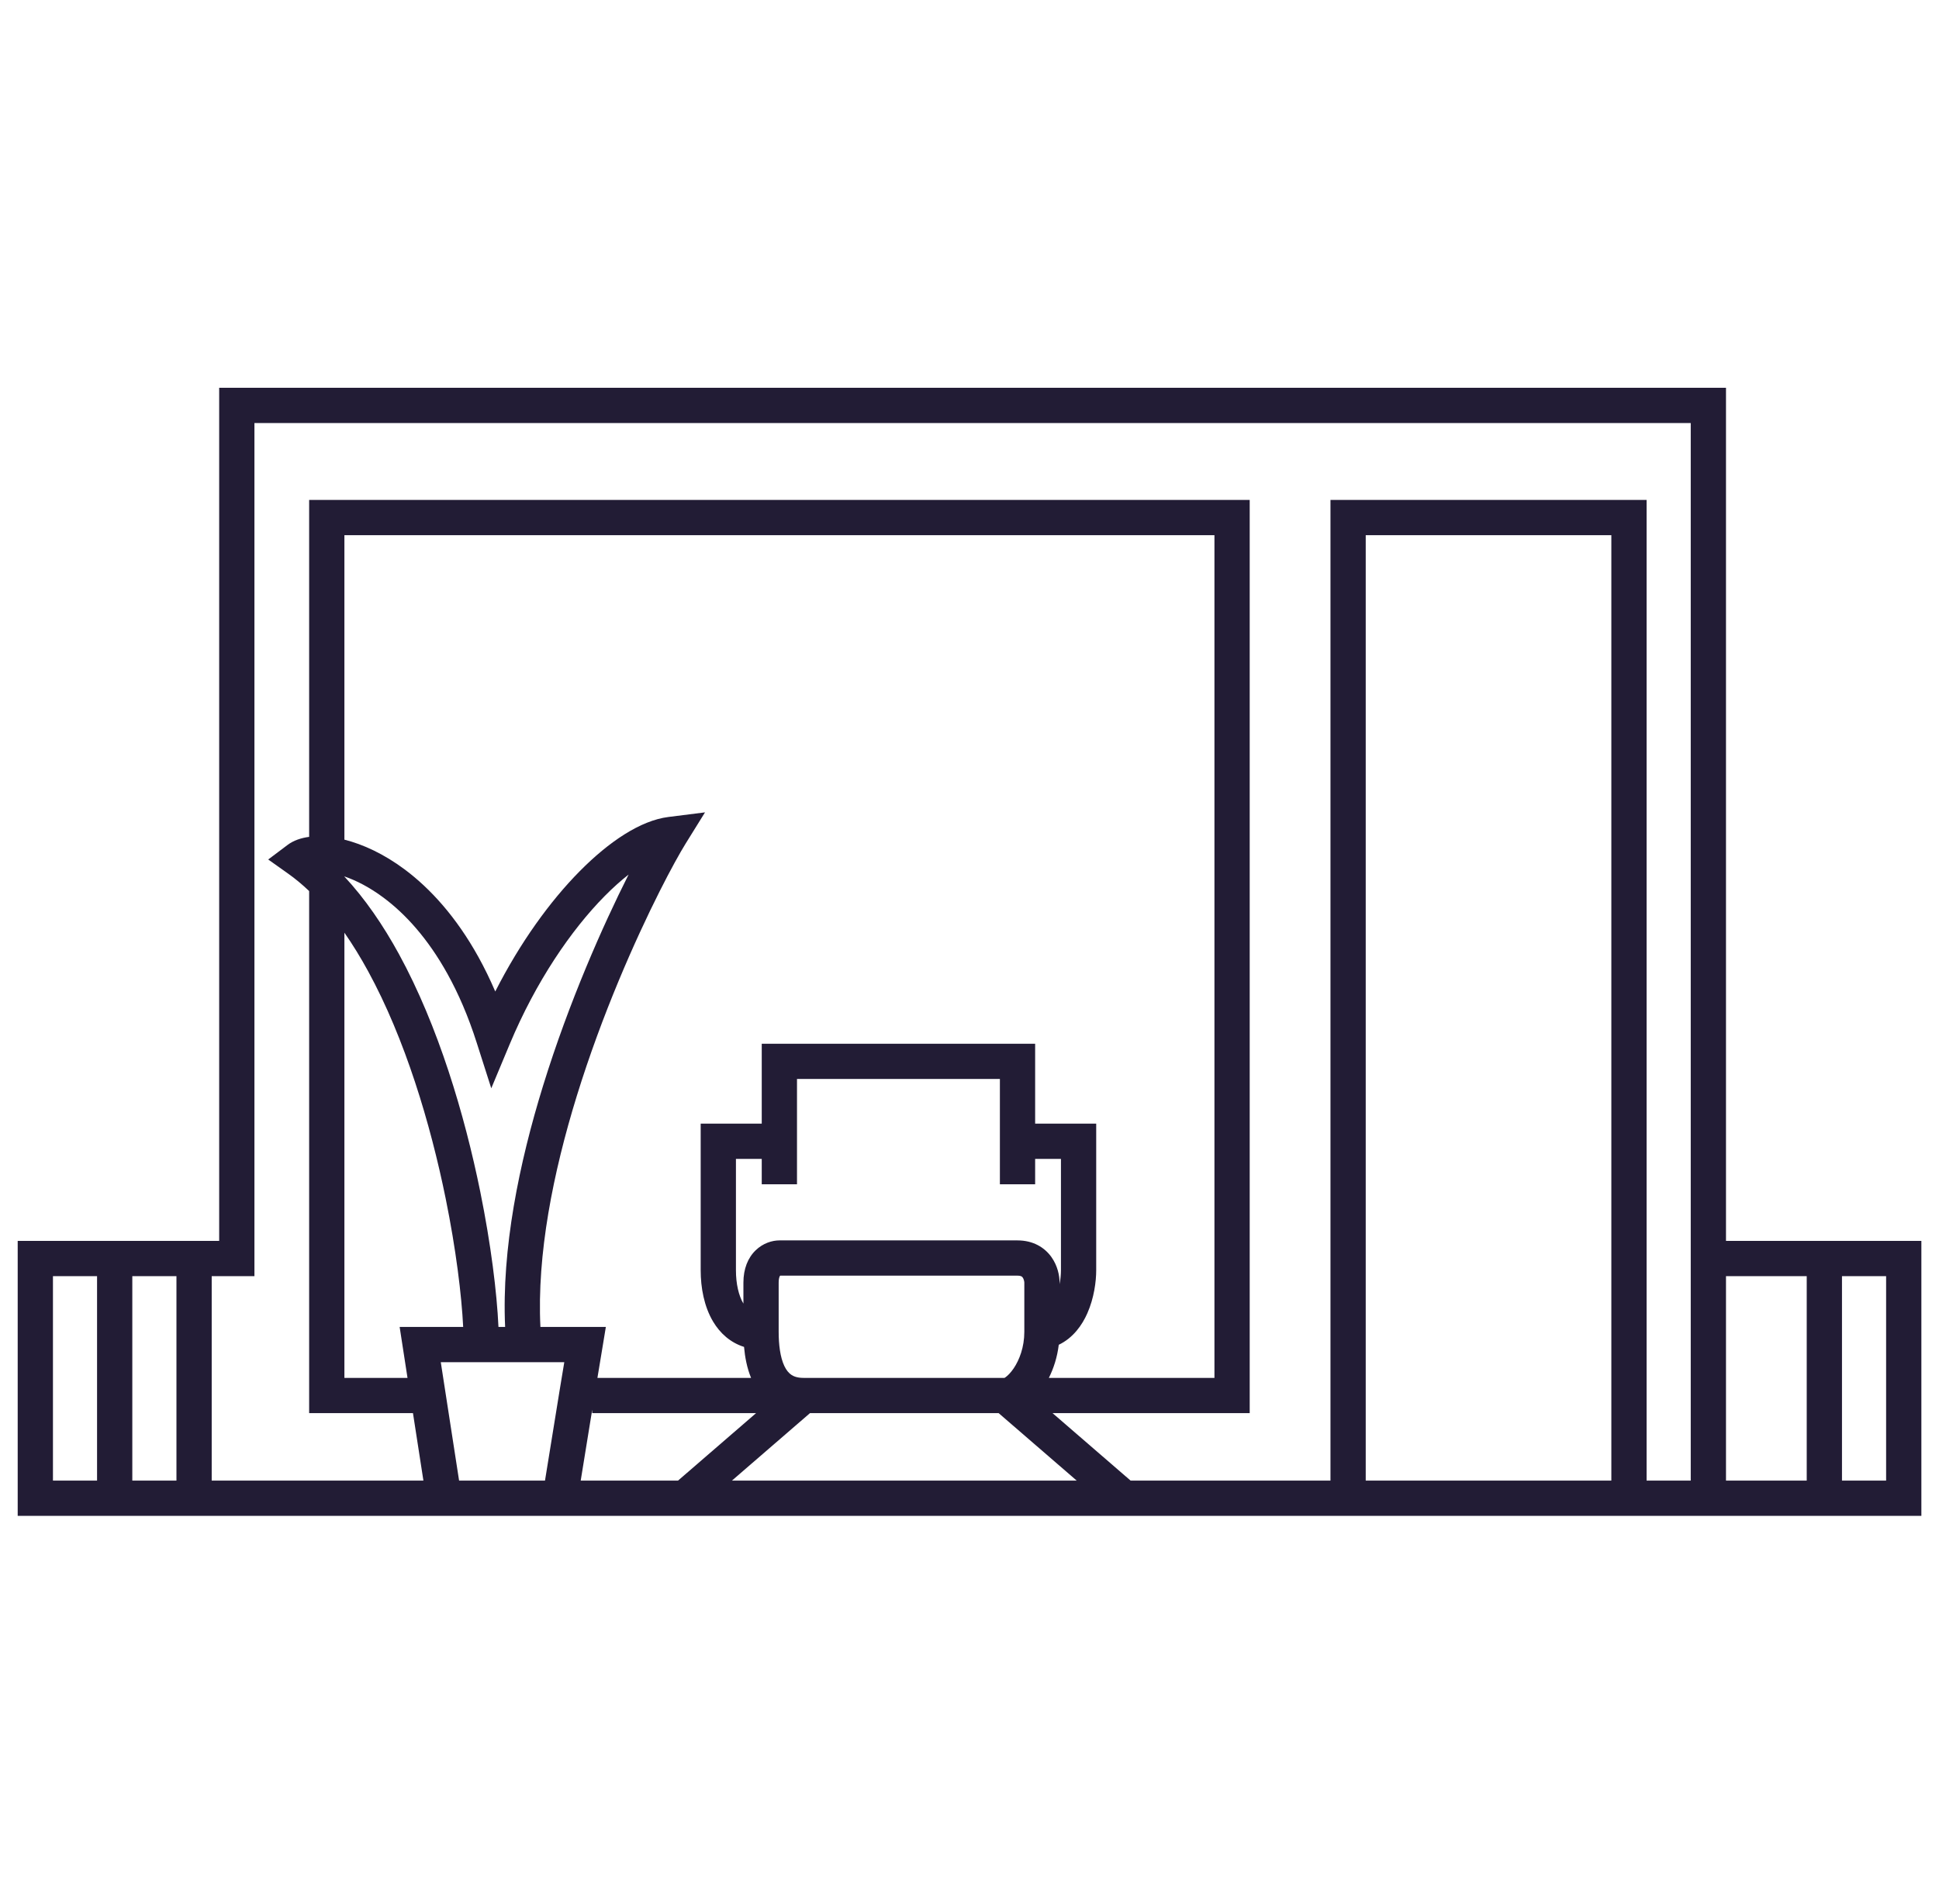 <svg width="55" height="54" viewBox="0 0 55 54" fill="none" xmlns="http://www.w3.org/2000/svg">
<path fill-rule="evenodd" clip-rule="evenodd" d="M6.217 11H6.717H48.458H48.958V11.5V35.2H51.748H54H54.5V35.7V42.499V42.999H54H51.748H49.151H48.458H46.206H38.239H37.546H35.468H31.883H30.074H21.241H19.419H15.884H12.594H5.505H3.253H1.002H0.502V42.499V35.7V35.2H1.002H3.253H5.505H6.217V25.066V11.5V11ZM48.958 36.2V41.999H49.151H51.248V36.2H48.958ZM52.248 36.2V41.999H53.5V36.2H52.248ZM47.958 41.999V35.7V12H7.217V25.066V35.7V36.2H6.717H6.005V41.999H12.01L11.714 40.086H9.269H8.769V39.586V25.276C8.573 25.09 8.373 24.923 8.166 24.777L7.608 24.381L8.154 23.97C8.326 23.84 8.54 23.769 8.769 23.739V14.681V14.181H9.269H34.948H35.448V14.681V39.586V40.086H34.948H29.856L32.069 41.999H35.468H37.546H37.739V14.681V14.181H38.239H46.206H46.706V14.681V41.999H47.958ZM45.706 41.999V15.181H38.739V41.999H45.706ZM30.54 41.999L28.327 40.086H28.322H28.312H28.302H28.292H28.282H28.272H28.262H28.252H28.242H28.232H28.221H28.211H28.201H28.19H28.18H28.169H28.159H28.148H28.138H28.127H28.117H28.106H28.096H28.085H28.074H28.063H28.053H28.042H28.031H28.02H28.009H27.998H27.987H27.976H27.965H27.954H27.943H27.932H27.921H27.91H27.898H27.887H27.876H27.864H27.853H27.842H27.83H27.819H27.808H27.796H27.785H27.773H27.761H27.75H27.738H27.727H27.715H27.703H27.692H27.68H27.668H27.656H27.644H27.633H27.621H27.609H27.597H27.585H27.573H27.561H27.549H27.537H27.525H27.513H27.501H27.489H27.477H27.464H27.452H27.44H27.428H27.415H27.403H27.391H27.379H27.366H27.354H27.341H27.329H27.317H27.304H27.292H27.279H27.267H27.254H27.242H27.229H27.217H27.204H27.191H27.179H27.166H27.154H27.141H27.128H27.115H27.103H27.09H27.077H27.064H27.052H27.039H27.026H27.013H27H26.988H26.975H26.962H26.949H26.936H26.923H26.91H26.897H26.884H26.871H26.858H26.845H26.832H26.819H26.806H26.793H26.78H26.767H26.753H26.74H26.727H26.714H26.701H26.688H26.675H26.662H26.648H26.635H26.622H26.609H26.595H26.582H26.569H26.556H26.542H26.529H26.516H26.503H26.489H26.476H26.463H26.449H26.436H26.423H26.409H26.396H26.383H26.369H26.356H26.343H26.329H26.316H26.302H26.289H26.276H26.262H26.249H26.235H26.222H26.209H26.195H26.182H26.168H26.155H26.142H26.128H26.115H26.101H26.088H26.074H26.061H26.047H26.034H26.021H26.007H25.994H25.98H25.967H25.953H25.94H25.927H25.913H25.9H25.886H25.873H25.859H25.846H25.832H25.819H25.806H25.792H25.779H25.765H25.752H25.738H25.725H25.712H25.698H25.685H25.671H25.658H25.645H25.631H25.618H25.604H25.591H25.578H25.564H25.551H25.538H25.524H25.511H25.498H25.484H25.471H25.458H25.444H25.431H25.418H25.404H25.391H25.378H25.365H25.351H25.338H25.325H25.312H25.299H25.285H25.272H25.259H25.246H25.233H25.219H25.206H25.193H25.18H25.167H25.154H25.141H25.128H25.115H25.102H25.088H25.076H25.062H25.049H25.037H25.023H25.011H24.998H24.985H24.972H24.959H24.946H24.933H24.92H24.907H24.895H24.882H24.869H24.856H24.843H24.831H24.818H24.805H24.792H24.78H24.767H24.754H24.742H24.729H24.717H24.704H24.691H24.679H24.666H24.654H24.641H24.629H24.616H24.604H24.592H24.579H24.567H24.555H24.542H24.53H24.518H24.505H24.493H24.481H24.469H24.456H24.444H24.432H24.42H24.408H24.396H24.384H24.372H24.36H24.348H24.336H24.324H24.312H24.3H24.288H24.276H24.265H24.253H24.241H24.23H24.218H24.206H24.194H24.183H24.171H24.16H24.148H24.137H24.125H24.114H24.102H24.091H24.079H24.068H24.057H24.046H24.034H24.023H24.012H24.001H23.989H23.978H23.967H23.956H23.945H23.934H23.923H23.912H23.901H23.89H23.88H23.869H23.858H23.847H23.837H23.826H23.815H23.805H23.794H23.784H23.773H23.762H23.752H23.742H23.731H23.721H23.711H23.7H23.69H23.68H23.67H23.66H23.649H23.639H23.629H23.619H23.609H23.599H23.59H23.58H23.57H23.56H23.55H23.541H23.531H23.521H23.512H23.502H23.493H23.483H23.474H23.465H23.455H23.446H23.437H23.427H23.418H23.409H23.4H23.391H23.382H23.373H23.364H23.355H23.346H23.337H23.328H23.32H23.311H23.302H23.294H23.285H23.277H23.268H23.26H23.251H23.243H23.235H23.227H23.218H23.21H23.202H23.194H23.186H23.178H23.17H23.162H23.154H23.146H23.139H23.131H23.123H23.116H23.108H23.101H23.093H23.086H23.078H23.071H23.064H23.056H23.049H23.042H23.035H23.028H23.021H23.014H23.007H23H22.994H22.987H22.98H22.975L20.762 41.999H21.241H30.074H30.54ZM19.233 41.999L21.446 40.086H16.798V39.989L16.472 41.999H19.233ZM15.459 41.999L15.863 39.506L15.863 39.504L16.006 38.641H14.864H13.651H13.132H12.503L12.637 39.509L13.022 41.999H15.459ZM16.946 39.086H21.304C21.186 38.8 21.13 38.49 21.105 38.207C20.716 38.085 20.423 37.818 20.227 37.489C19.971 37.059 19.875 36.525 19.875 36.035V36.031V36.027V36.022V36.018V36.014V36.01V36.005V36.001V35.997V35.992V35.988V35.984V35.979V35.975V35.97V35.966V35.961V35.956V35.952V35.947V35.942V35.938V35.933V35.928V35.923V35.919V35.914V35.909V35.904V35.899V35.894V35.889V35.884V35.879V35.874V35.869V35.864V35.858V35.853V35.848V35.843V35.838V35.832V35.827V35.822V35.816V35.811V35.805V35.8V35.794V35.789V35.783V35.778V35.772V35.767V35.761V35.756V35.75V35.744V35.739V35.733V35.727V35.721V35.715V35.71V35.704V35.698V35.692V35.686V35.68V35.674V35.668V35.662V35.656V35.65V35.644V35.638V35.632V35.626V35.619V35.613V35.607V35.601V35.594V35.588V35.582V35.575V35.569V35.563V35.556V35.55V35.544V35.537V35.531V35.524V35.518V35.511V35.505V35.498V35.491V35.485V35.478V35.471V35.465V35.458V35.452V35.445V35.438V35.431V35.425V35.418V35.411V35.404V35.397V35.39V35.383V35.377V35.37V35.363V35.356V35.349V35.342V35.335V35.328V35.321V35.313V35.306V35.299V35.292V35.285V35.278V35.271V35.264V35.256V35.249V35.242V35.235V35.227V35.22V35.213V35.206V35.198V35.191V35.184V35.176V35.169V35.161V35.154V35.147V35.139V35.132V35.124V35.117V35.109V35.102V35.094V35.087V35.079V35.072V35.064V35.056V35.049V35.041V35.033V35.026V35.018V35.011V35.003V34.995V34.987V34.98V34.972V34.964V34.956V34.949V34.941V34.933V34.925V34.918V34.91V34.902V34.894V34.886V34.878V34.87V34.863V34.855V34.847V34.839V34.831V34.823V34.815V34.807V34.799V34.791V34.783V34.775V34.767V34.759V34.751V34.743V34.735V34.727V34.719V34.711V34.703V34.695V34.687V34.679V34.671V34.663V34.654V34.646V34.638V34.63V34.622V34.614V34.605V34.597V34.589V34.581V34.573V34.565V34.556V34.548V34.54V34.532V34.524V34.515V34.507V34.499V34.491V34.482V34.474V34.466V34.458V34.449V34.441V34.433V34.425V34.416V34.408V34.4V34.391V34.383V34.375V34.366V34.358V34.35V34.342V34.333V34.325V34.316V34.308V34.3V34.291V34.283V34.275V34.266V34.258V34.25V34.241V34.233V34.225V34.216V34.208V34.2V34.191V34.183V34.175V34.166V34.158V34.149V34.141V34.133V34.124V34.116V34.108V34.099V34.091V34.082V34.074V34.066V34.057V34.049V34.041V34.032V34.024V34.015V34.007V33.999V33.99V33.982V33.974V33.965V33.957V33.948V33.94V33.932V33.923V33.915V33.907V33.898V33.89V33.882V33.873V33.865V33.857V33.848V33.84V33.832V33.823V33.815V33.807V33.798V33.79V33.782V33.773V33.765V33.757V33.749V33.74V33.732V33.724V33.715V33.707V33.699V33.691V33.682V33.674V33.666V33.658V33.65V33.641V33.633V33.625V33.617V33.608V33.6V33.592V33.584V33.576V33.568V33.559V33.551V33.543V33.535V33.527V33.519V33.511V33.502V33.494V33.486V33.478V33.47V33.462V33.454V33.446V33.438V33.43V33.422V33.414V33.406V33.398V33.39V33.382V33.374V33.366V33.358V33.35V33.342V33.334V33.326V33.318V33.311V33.303V33.295V33.287V33.279V33.271V33.263V33.256V33.248V33.24V33.232V33.224V33.217V33.209V33.201V33.194V33.186V33.178V33.17V33.163V33.155V33.147V33.14V33.132V33.124V33.117V33.109V33.102V33.094V33.087V33.079V33.072V33.064V33.057V33.049V33.042V33.034V33.027V33.019V33.012V33.005V32.997V32.99V32.982V32.975V32.968V32.961V32.953V32.946V32.939V32.931V32.924V32.917V32.91V32.903V32.895V32.888V32.881V32.874V32.867V32.86V32.853V32.846V32.839V32.832V32.825V32.818V32.811V32.804V32.797V32.79V32.783V32.776V32.769V32.763V32.756V32.749V32.742V32.736V32.729V32.722V32.715V32.709V32.702V32.695V32.689V32.682V32.675V32.669V32.662V32.656V32.649V32.643V32.636V32.63V32.623V32.617V32.611V32.604V32.598V32.592V32.585V32.579V32.573V32.567V32.56V32.554V32.548V32.542V32.536V32.53V32.524V32.518V32.512V32.506V32.5V32.494V32.488V32.482V32.476V32.47V32.464V32.458V32.453V32.447V32.441V32.435V32.429V32.424V32.418V32.413V32.407V32.401V32.396V32.39V32.385V32.379V32.374V31.874H20.375H21.607V30.107V29.607H22.107H28.862H29.362V30.107V31.874H30.594H31.094V32.374V36.035C31.094 36.347 31.034 36.82 30.843 37.252C30.695 37.589 30.441 37.951 30.032 38.147C29.989 38.5 29.886 38.817 29.751 39.086H34.448V15.181H9.769V23.818C10.294 23.95 10.887 24.221 11.482 24.665C12.208 25.208 12.941 26.011 13.569 27.144C13.737 27.447 13.897 27.773 14.048 28.125C14.756 26.732 15.603 25.564 16.442 24.715C17.274 23.873 18.167 23.275 18.958 23.175L19.998 23.044L19.445 23.935C19.292 24.182 19.03 24.65 18.707 25.291C18.019 26.659 17.076 28.77 16.359 31.094C15.689 33.265 15.227 35.584 15.329 37.641H16.596H17.185L17.089 38.223L16.946 39.086ZM14.328 37.641C14.227 35.427 14.724 32.999 15.404 30.799C16.142 28.409 17.108 26.244 17.814 24.841C17.82 24.83 17.826 24.819 17.831 24.808C17.617 24.976 17.389 25.178 17.153 25.417C16.2 26.382 15.203 27.839 14.459 29.617L13.935 30.871L13.521 29.576C13.281 28.823 12.999 28.178 12.694 27.628C12.13 26.61 11.488 25.918 10.883 25.467C10.481 25.166 10.097 24.973 9.763 24.859C10.352 25.489 10.869 26.246 11.319 27.069C12.434 29.11 13.178 31.62 13.622 33.801C13.926 35.299 14.094 36.664 14.139 37.641H14.328ZM13.138 37.641C13.093 36.735 12.935 35.442 12.642 34C12.209 31.871 11.49 29.468 10.441 27.549C10.229 27.161 10.005 26.795 9.769 26.457V39.086H11.559L11.425 38.218L11.336 37.641H11.919H13.132H13.138ZM28.493 39.086C28.502 39.081 28.513 39.074 28.528 39.063C28.587 39.02 28.668 38.94 28.751 38.819C28.914 38.578 29.055 38.217 29.055 37.778V37.775V37.772V37.768V37.765V37.762V37.758V37.755V37.752V37.749V37.745V37.742V37.739V37.736V37.732V37.729V37.726V37.722V37.719V37.716V37.713V37.709V37.706V37.703V37.699V37.696V37.693V37.69V37.686V37.683V37.68V37.676V37.673V37.67V37.666V37.663V37.66V37.657V37.653V37.65V37.647V37.643V37.64V37.637V37.633V37.63V37.627V37.624V37.62V37.617V37.614V37.611V37.607V37.604V37.601V37.597V37.594V37.591V37.587V37.584V37.581V37.578V37.574V37.571V37.568V37.564V37.561V37.558V37.554V37.551V37.548V37.544V37.541V37.538V37.535V37.531V37.528V37.525V37.521V37.518V37.515V37.511V37.508V37.505V37.502V37.498V37.495V37.492V37.489V37.485V37.482V37.479V37.475V37.472V37.469V37.465V37.462V37.459V37.456V37.452V37.449V37.446V37.443V37.439V37.436V37.433V37.429V37.426V37.423V37.42V37.416V37.413V37.41V37.407V37.403V37.4V37.397V37.393V37.39V37.387V37.384V37.38V37.377V37.374V37.371V37.367V37.364V37.361V37.358V37.354V37.351V37.348V37.345V37.341V37.338V37.335V37.332V37.328V37.325V37.322V37.319V37.315V37.312V37.309V37.306V37.303V37.299V37.296V37.293V37.29V37.286V37.283V37.28V37.277V37.273V37.27V37.267V37.264V37.261V37.258V37.254V37.251V37.248V37.245V37.242V37.238V37.235V37.232V37.229V37.226V37.222V37.219V37.216V37.213V37.21V37.206V37.203V37.2V37.197V37.194V37.191V37.188V37.184V37.181V37.178V37.175V37.172V37.169V37.166V37.162V37.159V37.156V37.153V37.15V37.147V37.144V37.141V37.137V37.134V37.131V37.128V37.125V37.122V37.119V37.116V37.112V37.109V37.106V37.103V37.1V37.097V37.094V37.091V37.088V37.085V37.082V37.079V37.076V37.073V37.069V37.066V37.063V37.06V37.057V37.054V37.051V37.048V37.045V37.042V37.039V37.036V37.033V37.03V37.027V37.024V37.021V37.018V37.015V37.012V37.009V37.006V37.003V37V36.997V36.994V36.991V36.988V36.985V36.982V36.979V36.976V36.974V36.971V36.968V36.965V36.962V36.959V36.956V36.953V36.95V36.947V36.944V36.941V36.938V36.935V36.933V36.93V36.927V36.924V36.921V36.918V36.915V36.912V36.91V36.907V36.904V36.901V36.898V36.895V36.892V36.89V36.887V36.884V36.881V36.878V36.876V36.873V36.87V36.867V36.864V36.861V36.859V36.856V36.853V36.85V36.848V36.845V36.842V36.839V36.837V36.834V36.831V36.828V36.826V36.823V36.82V36.817V36.815V36.812V36.809V36.807V36.804V36.801V36.798V36.796V36.793V36.79V36.788V36.785V36.782V36.78V36.777V36.775V36.772V36.769V36.767V36.764V36.761V36.759V36.756V36.754V36.751V36.748V36.746V36.743V36.741V36.738V36.736V36.733V36.73V36.728V36.725V36.723V36.72V36.718V36.715V36.713V36.71V36.708V36.705V36.703V36.7V36.698V36.695V36.693V36.69V36.688V36.685V36.683V36.68V36.678V36.675V36.673V36.671V36.668V36.666V36.663V36.661V36.658V36.656V36.654V36.651V36.649V36.647V36.644V36.642V36.64V36.637V36.635V36.633V36.63V36.628V36.626V36.623V36.621V36.619V36.616V36.614V36.612V36.61V36.607V36.605V36.603V36.601V36.598V36.596V36.594V36.592V36.589V36.587V36.585V36.583V36.581V36.578V36.576V36.574V36.572V36.57V36.568V36.566V36.563V36.561V36.559V36.557V36.555V36.553V36.551V36.549V36.547V36.544V36.542V36.54V36.538V36.536V36.534V36.532V36.53V36.528V36.526V36.524V36.522V36.52V36.518V36.516V36.514V36.512V36.51V36.508V36.506V36.504V36.502V36.501V36.499V36.497V36.495V36.493V36.491V36.489V36.487V36.485V36.483V36.482V36.48V36.478V36.476V36.474V36.472V36.471V36.469V36.467V36.465V36.464V36.462V36.46V36.458V36.457V36.455V36.453V36.451V36.45V36.448V36.446V36.445V36.443V36.441V36.44V36.438V36.436V36.435V36.433V36.431V36.43V36.428V36.426V36.425V36.423V36.422V36.42V36.419V36.417V36.416V36.414V36.412V36.411V36.409V36.408V36.406V36.405V36.403V36.402V36.4V36.399V36.398V36.396V36.395V36.393V36.392V36.39V36.389V36.388V36.386V36.385V36.383C29.055 36.372 29.052 36.345 29.043 36.313C29.034 36.282 29.022 36.256 29.009 36.239C28.998 36.222 28.987 36.213 28.973 36.206C28.961 36.2 28.928 36.186 28.862 36.186H28.858H28.855H28.852H28.848H28.845H28.841H28.837H28.833H28.829H28.825H28.821H28.817H28.813H28.808H28.804H28.799H28.795H28.79H28.785H28.781H28.776H28.771H28.766H28.761H28.755H28.75H28.745H28.739H28.734H28.728H28.723H28.717H28.711H28.705H28.699H28.693H28.687H28.681H28.675H28.668H28.662H28.655H28.649H28.642H28.636H28.629H28.622H28.615H28.608H28.601H28.594H28.587H28.579H28.572H28.565H28.557H28.55H28.542H28.535H28.527H28.519H28.511H28.503H28.495H28.487H28.479H28.471H28.463H28.454H28.446H28.438H28.429H28.42H28.412H28.403H28.394H28.385H28.377H28.367H28.358H28.349H28.34H28.331H28.322H28.312H28.303H28.294H28.284H28.274H28.265H28.255H28.245H28.236H28.226H28.216H28.206H28.196H28.186H28.175H28.165H28.155H28.145H28.134H28.124H28.113H28.103H28.092H28.081H28.071H28.06H28.049H28.038H28.027H28.016H28.005H27.994H27.983H27.972H27.96H27.949H27.938H27.926H27.915H27.903H27.892H27.88H27.868H27.857H27.845H27.833H27.821H27.809H27.797H27.785H27.773H27.761H27.749H27.737H27.724H27.712H27.7H27.687H27.675H27.663H27.65H27.637H27.625H27.612H27.599H27.587H27.574H27.561H27.548H27.535H27.522H27.509H27.496H27.483H27.47H27.456H27.443H27.43H27.417H27.403H27.39H27.377H27.363H27.349H27.336H27.322H27.309H27.295H27.281H27.268H27.254H27.24H27.226H27.212H27.198H27.184H27.17H27.156H27.142H27.128H27.114H27.1H27.085H27.071H27.057H27.043H27.028H27.014H26.999H26.985H26.97H26.956H26.941H26.927H26.912H26.897H26.883H26.868H26.853H26.838H26.824H26.809H26.794H26.779H26.764H26.749H26.734H26.719H26.704H26.689H26.674H26.659H26.644H26.628H26.613H26.598H26.583H26.567H26.552H26.537H26.521H26.506H26.491H26.475H26.46H26.444H26.429H26.413H26.398H26.382H26.367H26.351H26.335H26.32H26.304H26.288H26.273H26.257H26.241H26.225H26.209H26.194H26.178H26.162H26.146H26.13H26.114H26.098H26.082H26.066H26.05H26.034H26.018H26.002H25.986H25.97H25.954H25.938H25.922H25.906H25.89H25.873H25.857H25.841H25.825H25.809H25.792H25.776H25.76H25.744H25.727H25.711H25.695H25.678H25.662H25.646H25.629H25.613H25.597H25.58H25.564H25.547H25.531H25.515H25.498H25.482H25.465H25.449H25.432H25.416H25.399H25.383H25.366H25.35H25.334H25.317H25.3H25.284H25.267H25.251H25.234H25.218H25.201H25.185H25.168H25.152H25.135H25.119H25.102H25.085H25.069H25.052H25.036H25.019H25.003H24.986H24.97H24.953H24.936H24.92H24.903H24.887H24.87H24.854H24.837H24.821H24.804H24.788H24.771H24.754H24.738H24.721H24.705H24.688H24.672H24.655H24.639H24.622H24.606H24.589H24.573H24.556H24.54H24.523H24.507H24.49H24.474H24.457H24.441H24.425H24.408H24.392H24.375H24.359H24.343H24.326H24.31H24.294H24.277H24.261H24.245H24.228H24.212H24.196H24.179H24.163H24.147H24.131H24.114H24.098H24.082H24.066H24.05H24.034H24.017H24.001H23.985H23.969H23.953H23.937H23.921H23.905H23.889H23.873H23.857H23.841H23.825H23.809H23.793H23.777H23.762H23.746H23.73H23.714H23.698H23.683H23.667H23.651H23.635H23.62H23.604H23.588H23.573H23.557H23.542H23.526H23.511H23.495H23.48H23.464H23.449H23.433H23.418H23.402H23.387H23.372H23.357H23.341H23.326H23.311H23.296H23.281H23.265H23.25H23.235H23.22H23.205H23.19H23.175H23.16H23.146H23.131H23.116H23.101H23.086H23.072H23.057H23.042H23.027H23.013H22.998H22.984H22.969H22.955H22.94H22.926H22.912H22.897H22.883H22.869H22.854H22.84H22.826H22.812H22.798H22.784H22.77H22.756H22.741H22.728H22.714H22.7H22.686H22.672H22.658H22.645H22.631H22.617H22.604H22.59H22.577H22.563H22.55H22.537H22.523H22.51H22.497H22.483H22.47H22.457H22.444H22.431H22.418H22.405H22.392H22.379H22.366H22.353H22.341H22.328H22.315H22.303H22.29H22.278H22.265H22.253H22.24H22.228H22.216H22.203H22.191H22.179H22.167H22.155H22.143H22.131H22.129C22.126 36.189 22.119 36.198 22.111 36.218C22.101 36.245 22.087 36.296 22.087 36.383V36.385V36.387V36.389V36.39V36.392V36.394V36.395V36.397V36.399V36.401V36.402V36.404V36.406V36.408V36.409V36.411V36.413V36.415V36.417V36.418V36.42V36.422V36.424V36.426V36.428V36.429V36.431V36.433V36.435V36.437V36.439V36.44V36.442V36.444V36.446V36.448V36.45V36.452V36.454V36.456V36.458V36.459V36.461V36.463V36.465V36.467V36.469V36.471V36.473V36.475V36.477V36.479V36.481V36.483V36.485V36.487V36.489V36.491V36.493V36.495V36.497V36.499V36.501V36.503V36.505V36.507V36.509V36.511V36.513V36.516V36.518V36.52V36.522V36.524V36.526V36.528V36.53V36.532V36.534V36.536V36.539V36.541V36.543V36.545V36.547V36.549V36.551V36.554V36.556V36.558V36.56V36.562V36.565V36.567V36.569V36.571V36.573V36.576V36.578V36.58V36.582V36.584V36.587V36.589V36.591V36.593V36.596V36.598V36.6V36.603V36.605V36.607V36.609V36.612V36.614V36.616V36.619V36.621V36.623V36.626V36.628V36.63V36.633V36.635V36.637V36.64V36.642V36.644V36.647V36.649V36.651V36.654V36.656V36.658V36.661V36.663V36.666V36.668V36.67V36.673V36.675V36.678V36.68V36.683V36.685V36.687V36.69V36.692V36.695V36.697V36.7V36.702V36.705V36.707V36.709V36.712V36.715V36.717V36.719V36.722V36.724V36.727V36.73V36.732V36.734V36.737V36.74V36.742V36.745V36.747V36.75V36.752V36.755V36.757V36.76V36.762V36.765V36.768V36.77V36.773V36.775V36.778V36.781V36.783V36.786V36.788V36.791V36.794V36.796V36.799V36.801V36.804V36.807V36.809V36.812V36.815V36.817V36.82V36.822V36.825V36.828V36.83V36.833V36.836V36.838V36.841V36.844V36.846V36.849V36.852V36.855V36.857V36.86V36.863V36.865V36.868V36.871V36.873V36.876V36.879V36.882V36.884V36.887V36.89V36.893V36.895V36.898V36.901V36.904V36.906V36.909V36.912V36.915V36.917V36.92V36.923V36.926V36.928V36.931V36.934V36.937V36.94V36.943V36.945V36.948V36.951V36.954V36.957V36.959V36.962V36.965V36.968V36.971V36.974V36.976V36.979V36.982V36.985V36.988V36.991V36.993V36.996V36.999V37.002V37.005V37.008V37.011V37.014V37.017V37.019V37.022V37.025V37.028V37.031V37.034V37.037V37.04V37.043V37.045V37.048V37.051V37.054V37.057V37.06V37.063V37.066V37.069V37.072V37.075V37.078V37.081V37.084V37.087V37.09V37.093V37.095V37.098V37.101V37.104V37.107V37.11V37.113V37.116V37.119V37.122V37.125V37.128V37.131V37.134V37.137V37.14V37.143V37.146V37.149V37.152V37.155V37.158V37.161V37.164V37.167V37.17V37.173V37.176V37.179V37.182V37.185V37.188V37.191V37.194V37.197V37.201V37.204V37.207V37.21V37.213V37.216V37.219V37.222V37.225V37.228V37.231V37.234V37.237V37.24V37.243V37.246V37.25V37.253V37.256V37.259V37.262V37.265V37.268V37.271V37.274V37.277V37.281V37.284V37.287V37.29V37.293V37.296V37.299V37.302V37.305V37.309V37.312V37.315V37.318V37.321V37.324V37.327V37.33V37.334V37.337V37.34V37.343V37.346V37.349V37.352V37.355V37.359V37.362V37.365V37.368V37.371V37.374V37.378V37.381V37.384V37.387V37.39V37.393V37.397V37.4V37.403V37.406V37.409V37.412V37.416V37.419V37.422V37.425V37.428V37.431V37.435V37.438V37.441V37.444V37.447V37.451V37.454V37.457V37.46V37.463V37.467V37.47V37.473V37.476V37.479V37.483V37.486V37.489V37.492V37.495V37.499V37.502V37.505V37.508V37.511V37.515V37.518V37.521V37.524V37.528V37.531V37.534V37.537V37.541V37.544V37.547V37.55V37.553V37.557V37.56V37.563V37.566V37.57V37.573V37.576V37.579V37.583V37.586V37.589V37.592V37.596V37.599V37.602V37.605V37.608V37.612V37.615V37.618V37.621V37.625V37.628V37.631V37.635V37.638V37.641V37.644V37.648V37.651V37.654V37.657V37.66V37.664V37.667V37.67V37.674V37.677V37.68V37.683V37.687V37.69V37.693V37.696V37.7V37.703V37.706V37.709V37.713V37.716V37.719V37.722V37.726V37.729V37.732V37.736V37.739V37.742V37.745V37.749V37.752V37.755V37.758V37.762V37.765V37.768V37.772V37.775V37.778C22.087 38.138 22.129 38.498 22.249 38.751C22.306 38.87 22.372 38.947 22.444 38.997C22.513 39.044 22.617 39.086 22.789 39.086H22.794H22.799H22.804H22.809H22.814H22.819H22.825H22.83H22.835H22.841H22.846H22.852H22.857H22.863H22.869H22.874H22.88H22.886H22.892H22.898H22.904H22.91H22.916H22.922H22.928H22.935H22.941H22.948H22.954H22.96H22.967H22.974H22.98H22.987H22.994H23H23.007H23.014H23.021H23.028H23.035H23.042H23.049H23.056H23.064H23.071H23.078H23.086H23.093H23.101H23.108H23.116H23.123H23.131H23.139H23.146H23.154H23.162H23.17H23.178H23.186H23.194H23.202H23.21H23.218H23.227H23.235H23.243H23.251H23.26H23.268H23.277H23.285H23.294H23.302H23.311H23.32H23.328H23.337H23.346H23.355H23.364H23.373H23.382H23.391H23.4H23.409H23.418H23.427H23.437H23.446H23.455H23.465H23.474H23.483H23.493H23.502H23.512H23.521H23.531H23.541H23.55H23.56H23.57H23.58H23.59H23.599H23.609H23.619H23.629H23.639H23.649H23.66H23.67H23.68H23.69H23.7H23.711H23.721H23.731H23.742H23.752H23.762H23.773H23.784H23.794H23.805H23.815H23.826H23.837H23.847H23.858H23.869H23.88H23.89H23.901H23.912H23.923H23.934H23.945H23.956H23.967H23.978H23.989H24.001H24.012H24.023H24.034H24.046H24.057H24.068H24.079H24.091H24.102H24.114H24.125H24.137H24.148H24.16H24.171H24.183H24.194H24.206H24.218H24.23H24.241H24.253H24.265H24.276H24.288H24.3H24.312H24.324H24.336H24.348H24.36H24.372H24.384H24.396H24.408H24.42H24.432H24.444H24.456H24.469H24.481H24.493H24.505H24.518H24.53H24.542H24.555H24.567H24.579H24.592H24.604H24.616H24.629H24.641H24.654H24.666H24.679H24.691H24.704H24.717H24.729H24.742H24.754H24.767H24.78H24.792H24.805H24.818H24.831H24.843H24.856H24.869H24.882H24.895H24.907H24.92H24.933H24.946H24.959H24.972H24.985H24.998H25.011H25.023H25.037H25.049H25.062H25.076H25.088H25.102H25.115H25.128H25.141H25.154H25.167H25.18H25.193H25.206H25.219H25.233H25.246H25.259H25.272H25.285H25.299H25.312H25.325H25.338H25.351H25.365H25.378H25.391H25.404H25.418H25.431H25.444H25.458H25.471H25.484H25.498H25.511H25.524H25.538H25.551H25.564H25.578H25.591H25.604H25.618H25.631H25.645H25.658H25.671H25.685H25.698H25.712H25.725H25.738H25.752H25.765H25.779H25.792H25.806H25.819H25.832H25.846H25.859H25.873H25.886H25.9H25.913H25.927H25.94H25.953H25.967H25.98H25.994H26.007H26.021H26.034H26.047H26.061H26.074H26.088H26.101H26.115H26.128H26.142H26.155H26.168H26.182H26.195H26.209H26.222H26.235H26.249H26.262H26.276H26.289H26.302H26.316H26.329H26.343H26.356H26.369H26.383H26.396H26.409H26.423H26.436H26.449H26.463H26.476H26.489H26.503H26.516H26.529H26.542H26.556H26.569H26.582H26.595H26.609H26.622H26.635H26.648H26.662H26.675H26.688H26.701H26.714H26.727H26.74H26.753H26.767H26.78H26.793H26.806H26.819H26.832H26.845H26.858H26.871H26.884H26.897H26.91H26.923H26.936H26.949H26.962H26.975H26.988H27H27.013H27.026H27.039H27.052H27.064H27.077H27.09H27.103H27.115H27.128H27.141H27.154H27.166H27.179H27.191H27.204H27.217H27.229H27.242H27.254H27.267H27.279H27.292H27.304H27.317H27.329H27.341H27.354H27.366H27.379H27.391H27.403H27.415H27.428H27.44H27.452H27.464H27.477H27.489H27.501H27.513H27.525H27.537H27.549H27.561H27.573H27.585H27.597H27.609H27.621H27.633H27.644H27.656H27.668H27.68H27.692H27.703H27.715H27.727H27.738H27.75H27.761H27.773H27.785H27.796H27.808H27.819H27.83H27.842H27.853H27.864H27.876H27.887H27.898H27.91H27.921H27.932H27.943H27.954H27.965H27.976H27.987H27.998H28.009H28.02H28.031H28.042H28.053H28.063H28.074H28.085H28.096H28.106H28.117H28.127H28.138H28.148H28.159H28.169H28.18H28.19H28.201H28.211H28.221H28.232H28.242H28.252H28.262H28.272H28.282H28.292H28.302H28.312H28.322H28.332H28.342H28.352H28.362H28.371H28.381H28.391H28.4H28.41H28.42H28.429H28.439H28.448H28.457H28.467H28.476H28.485H28.493ZM30.055 36.428C30.082 36.282 30.094 36.143 30.094 36.035V32.874H29.362V33.594H28.362V32.374V30.607H22.607V32.374V33.594H21.607V32.874H20.875V32.874V32.881V32.888V32.895V32.903V32.91V32.917V32.924V32.931V32.939V32.946V32.953V32.961V32.968V32.975V32.982V32.99V32.997V33.005V33.012V33.019V33.027V33.034V33.042V33.049V33.057V33.064V33.072V33.079V33.087V33.094V33.102V33.109V33.117V33.124V33.132V33.14V33.147V33.155V33.163V33.17V33.178V33.186V33.194V33.201V33.209V33.217V33.224V33.232V33.24V33.248V33.256V33.263V33.271V33.279V33.287V33.295V33.303V33.311V33.318V33.326V33.334V33.342V33.35V33.358V33.366V33.374V33.382V33.39V33.398V33.406V33.414V33.422V33.43V33.438V33.446V33.454V33.462V33.47V33.478V33.486V33.494V33.502V33.511V33.519V33.527V33.535V33.543V33.551V33.559V33.568V33.576V33.584V33.592V33.6V33.608V33.617V33.625V33.633V33.641V33.65V33.658V33.666V33.674V33.682V33.691V33.699V33.707V33.715V33.724V33.732V33.74V33.749V33.757V33.765V33.773V33.782V33.79V33.798V33.807V33.815V33.823V33.832V33.84V33.848V33.857V33.865V33.873V33.882V33.89V33.898V33.907V33.915V33.923V33.932V33.94V33.948V33.957V33.965V33.974V33.982V33.99V33.999V34.007V34.015V34.024V34.032V34.041V34.049V34.057V34.066V34.074V34.082V34.091V34.099V34.108V34.116V34.124V34.133V34.141V34.149V34.158V34.166V34.175V34.183V34.191V34.2V34.208V34.216V34.225V34.233V34.241V34.25V34.258V34.266V34.275V34.283V34.291V34.3V34.308V34.316V34.325V34.333V34.342V34.35V34.358V34.366V34.375V34.383V34.391V34.4V34.408V34.416V34.425V34.433V34.441V34.449V34.458V34.466V34.474V34.482V34.491V34.499V34.507V34.515V34.524V34.532V34.54V34.548V34.556V34.565V34.573V34.581V34.589V34.597V34.605V34.614V34.622V34.63V34.638V34.646V34.654V34.663V34.671V34.679V34.687V34.695V34.703V34.711V34.719V34.727V34.735V34.743V34.751V34.759V34.767V34.775V34.783V34.791V34.799V34.807V34.815V34.823V34.831V34.839V34.847V34.855V34.863V34.87V34.878V34.886V34.894V34.902V34.91V34.918V34.925V34.933V34.941V34.949V34.956V34.964V34.972V34.98V34.987V34.995V35.003V35.011V35.018V35.026V35.033V35.041V35.049V35.056V35.064V35.072V35.079V35.087V35.094V35.102V35.109V35.117V35.124V35.132V35.139V35.147V35.154V35.161V35.169V35.176V35.184V35.191V35.198V35.206V35.213V35.22V35.227V35.235V35.242V35.249V35.256V35.264V35.271V35.278V35.285V35.292V35.299V35.306V35.313V35.321V35.328V35.335V35.342V35.349V35.356V35.363V35.37V35.377V35.383V35.39V35.397V35.404V35.411V35.418V35.425V35.431V35.438V35.445V35.452V35.458V35.465V35.471V35.478V35.485V35.491V35.498V35.505V35.511V35.518V35.524V35.531V35.537V35.544V35.55V35.556V35.563V35.569V35.575V35.582V35.588V35.594V35.601V35.607V35.613V35.619V35.626V35.632V35.638V35.644V35.65V35.656V35.662V35.668V35.674V35.68V35.686V35.692V35.698V35.704V35.71V35.715V35.721V35.727V35.733V35.739V35.744V35.75V35.756V35.761V35.767V35.772V35.778V35.783V35.789V35.794V35.8V35.805V35.811V35.816V35.822V35.827V35.832V35.838V35.843V35.848V35.853V35.858V35.864V35.869V35.874V35.879V35.884V35.889V35.894V35.899V35.904V35.909V35.914V35.919V35.923V35.928V35.933V35.938V35.942V35.947V35.952V35.956V35.961V35.966V35.97V35.975V35.979V35.984V35.988V35.992V35.997V36.001V36.005V36.01V36.014V36.018V36.022V36.027V36.031V36.035C20.875 36.416 20.953 36.754 21.086 36.977C21.087 36.978 21.087 36.979 21.087 36.98V36.979V36.976V36.974V36.971V36.968V36.965V36.962V36.959V36.957V36.954V36.951V36.948V36.945V36.943V36.94V36.937V36.934V36.931V36.928V36.926V36.923V36.92V36.917V36.915V36.912V36.909V36.906V36.904V36.901V36.898V36.895V36.893V36.89V36.887V36.884V36.882V36.879V36.876V36.873V36.871V36.868V36.865V36.863V36.86V36.857V36.855V36.852V36.849V36.846V36.844V36.841V36.838V36.836V36.833V36.83V36.828V36.825V36.822V36.82V36.817V36.815V36.812V36.809V36.807V36.804V36.801V36.799V36.796V36.794V36.791V36.788V36.786V36.783V36.781V36.778V36.775V36.773V36.77V36.768V36.765V36.762V36.76V36.757V36.755V36.752V36.75V36.747V36.745V36.742V36.74V36.737V36.734V36.732V36.73V36.727V36.724V36.722V36.719V36.717V36.715V36.712V36.709V36.707V36.705V36.702V36.7V36.697V36.695V36.692V36.69V36.687V36.685V36.683V36.68V36.678V36.675V36.673V36.67V36.668V36.666V36.663V36.661V36.658V36.656V36.654V36.651V36.649V36.647V36.644V36.642V36.64V36.637V36.635V36.633V36.63V36.628V36.626V36.623V36.621V36.619V36.616V36.614V36.612V36.609V36.607V36.605V36.603V36.6V36.598V36.596V36.593V36.591V36.589V36.587V36.584V36.582V36.58V36.578V36.576V36.573V36.571V36.569V36.567V36.565V36.562V36.56V36.558V36.556V36.554V36.551V36.549V36.547V36.545V36.543V36.541V36.539V36.536V36.534V36.532V36.53V36.528V36.526V36.524V36.522V36.52V36.518V36.516V36.513V36.511V36.509V36.507V36.505V36.503V36.501V36.499V36.497V36.495V36.493V36.491V36.489V36.487V36.485V36.483V36.481V36.479V36.477V36.475V36.473V36.471V36.469V36.467V36.465V36.463V36.461V36.459V36.458V36.456V36.454V36.452V36.45V36.448V36.446V36.444V36.442V36.44V36.439V36.437V36.435V36.433V36.431V36.429V36.428V36.426V36.424V36.422V36.42V36.418V36.417V36.415V36.413V36.411V36.409V36.408V36.406V36.404V36.402V36.401V36.399V36.397V36.395V36.394V36.392V36.39V36.389V36.387V36.385V36.383C21.087 35.995 21.212 35.681 21.435 35.466C21.645 35.263 21.904 35.186 22.107 35.186H22.119H22.131H22.143H22.155H22.167H22.179H22.191H22.203H22.216H22.228H22.24H22.253H22.265H22.278H22.29H22.303H22.315H22.328H22.341H22.353H22.366H22.379H22.392H22.405H22.418H22.431H22.444H22.457H22.47H22.483H22.497H22.51H22.523H22.537H22.55H22.563H22.577H22.59H22.604H22.617H22.631H22.645H22.658H22.672H22.686H22.7H22.714H22.728H22.741H22.756H22.77H22.784H22.798H22.812H22.826H22.84H22.854H22.869H22.883H22.897H22.912H22.926H22.94H22.955H22.969H22.984H22.998H23.013H23.027H23.042H23.057H23.072H23.086H23.101H23.116H23.131H23.146H23.16H23.175H23.19H23.205H23.22H23.235H23.25H23.265H23.281H23.296H23.311H23.326H23.341H23.357H23.372H23.387H23.402H23.418H23.433H23.449H23.464H23.48H23.495H23.511H23.526H23.542H23.557H23.573H23.588H23.604H23.62H23.635H23.651H23.667H23.683H23.698H23.714H23.73H23.746H23.762H23.777H23.793H23.809H23.825H23.841H23.857H23.873H23.889H23.905H23.921H23.937H23.953H23.969H23.985H24.001H24.017H24.034H24.05H24.066H24.082H24.098H24.114H24.131H24.147H24.163H24.179H24.196H24.212H24.228H24.245H24.261H24.277H24.294H24.31H24.326H24.343H24.359H24.375H24.392H24.408H24.425H24.441H24.457H24.474H24.49H24.507H24.523H24.54H24.556H24.573H24.589H24.606H24.622H24.639H24.655H24.672H24.688H24.705H24.721H24.738H24.754H24.771H24.788H24.804H24.821H24.837H24.854H24.87H24.887H24.903H24.92H24.936H24.953H24.97H24.986H25.003H25.019H25.036H25.052H25.069H25.085H25.102H25.119H25.135H25.152H25.168H25.185H25.201H25.218H25.234H25.251H25.267H25.284H25.3H25.317H25.334H25.35H25.366H25.383H25.399H25.416H25.432H25.449H25.465H25.482H25.498H25.515H25.531H25.547H25.564H25.58H25.597H25.613H25.629H25.646H25.662H25.678H25.695H25.711H25.727H25.744H25.76H25.776H25.792H25.809H25.825H25.841H25.857H25.873H25.89H25.906H25.922H25.938H25.954H25.97H25.986H26.002H26.018H26.034H26.05H26.066H26.082H26.098H26.114H26.13H26.146H26.162H26.178H26.194H26.209H26.225H26.241H26.257H26.273H26.288H26.304H26.32H26.335H26.351H26.367H26.382H26.398H26.413H26.429H26.444H26.46H26.475H26.491H26.506H26.521H26.537H26.552H26.567H26.583H26.598H26.613H26.628H26.644H26.659H26.674H26.689H26.704H26.719H26.734H26.749H26.764H26.779H26.794H26.809H26.824H26.838H26.853H26.868H26.883H26.897H26.912H26.927H26.941H26.956H26.97H26.985H26.999H27.014H27.028H27.043H27.057H27.071H27.085H27.1H27.114H27.128H27.142H27.156H27.17H27.184H27.198H27.212H27.226H27.24H27.254H27.268H27.281H27.295H27.309H27.322H27.336H27.349H27.363H27.377H27.39H27.403H27.417H27.43H27.443H27.456H27.47H27.483H27.496H27.509H27.522H27.535H27.548H27.561H27.574H27.587H27.599H27.612H27.625H27.637H27.65H27.663H27.675H27.687H27.7H27.712H27.724H27.737H27.749H27.761H27.773H27.785H27.797H27.809H27.821H27.833H27.845H27.857H27.868H27.88H27.892H27.903H27.915H27.926H27.938H27.949H27.96H27.972H27.983H27.994H28.005H28.016H28.027H28.038H28.049H28.06H28.071H28.081H28.092H28.103H28.113H28.124H28.134H28.145H28.155H28.165H28.175H28.186H28.196H28.206H28.216H28.226H28.236H28.245H28.255H28.265H28.274H28.284H28.294H28.303H28.312H28.322H28.331H28.34H28.349H28.358H28.367H28.377H28.385H28.394H28.403H28.412H28.42H28.429H28.438H28.446H28.454H28.463H28.471H28.479H28.487H28.495H28.503H28.511H28.519H28.527H28.535H28.542H28.55H28.557H28.565H28.572H28.579H28.587H28.594H28.601H28.608H28.615H28.622H28.629H28.636H28.642H28.649H28.655H28.662H28.668H28.675H28.681H28.687H28.693H28.699H28.705H28.711H28.717H28.723H28.728H28.734H28.739H28.745H28.75H28.755H28.761H28.766H28.771H28.776H28.781H28.785H28.79H28.795H28.799H28.804H28.808H28.813H28.817H28.821H28.825H28.829H28.833H28.837H28.841H28.845H28.848H28.852H28.855H28.858H28.862C29.303 35.186 29.627 35.383 29.823 35.657C30 35.905 30.055 36.188 30.055 36.383V36.385V36.386V36.388V36.389V36.39V36.392V36.393V36.395V36.396V36.398V36.399V36.4V36.402V36.403V36.405V36.406V36.408V36.409V36.411V36.412V36.414V36.416V36.417V36.419V36.42V36.422V36.423V36.425V36.426V36.428V36.428ZM5.005 41.999V36.2H3.753V41.999H5.005ZM2.753 41.999V36.2H1.502V41.999H2.753Z" fill="#221C35"/>
</svg>
